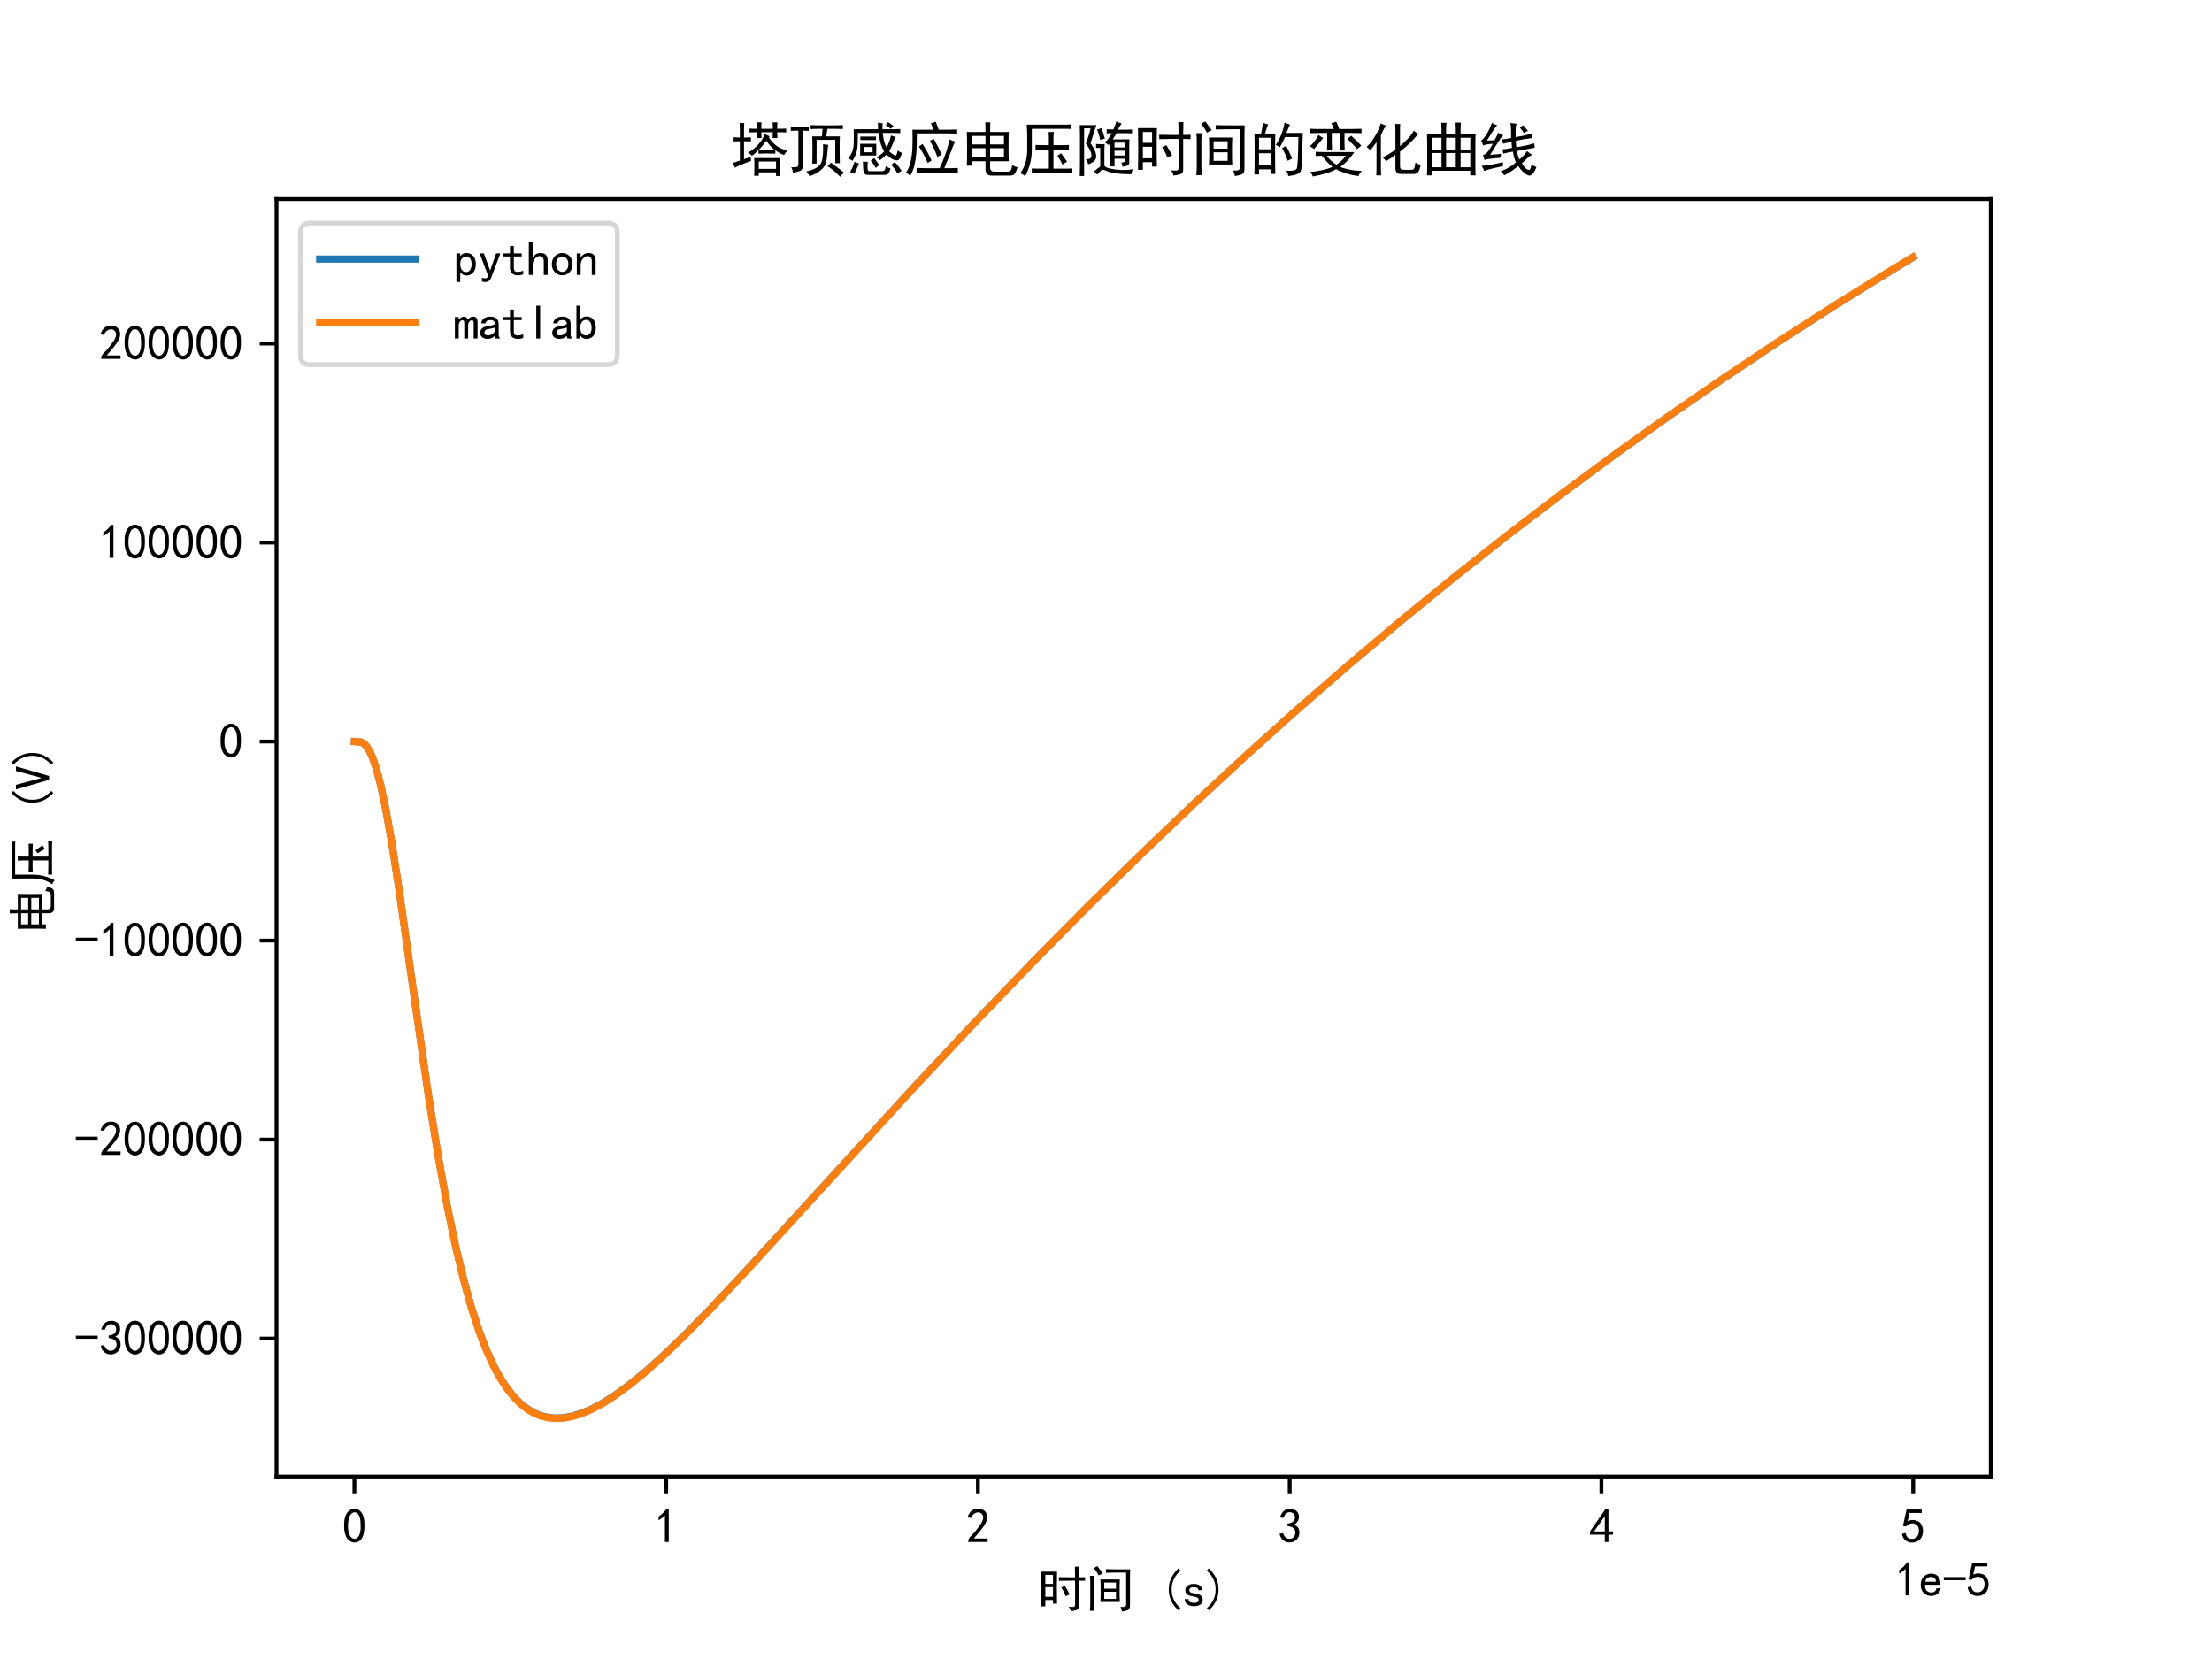 <?xml version="1.0" encoding="utf-8" standalone="no"?>
<!DOCTYPE svg PUBLIC "-//W3C//DTD SVG 1.1//EN"
  "http://www.w3.org/Graphics/SVG/1.1/DTD/svg11.dtd">
<svg xmlns:xlink="http://www.w3.org/1999/xlink" width="460.8pt" height="345.6pt" viewBox="0 0 460.8 345.6" xmlns="http://www.w3.org/2000/svg" version="1.1">
 <defs>
  <style type="text/css">*{stroke-linejoin: round; stroke-linecap: butt}</style>
 </defs>
 <g id="figure_1">
  <g id="patch_1">
   <path d="M 0 345.6 
L 460.8 345.6 
L 460.8 0 
L 0 0 
z
" style="fill: #ffffff"/>
  </g>
  <g id="axes_1">
   <g id="patch_2">
    <path d="M 57.6 307.584 
L 414.72 307.584 
L 414.72 41.472 
L 57.6 41.472 
z
" style="fill: #ffffff"/>
   </g>
   <g id="matplotlib.axis_1">
    <g id="xtick_1">
     <g id="line2d_1">
      <defs>
       <path id="m790b8c5e9f" d="M 0 0 
L 0 3.5 
" style="stroke: #000000; stroke-width: 0.8"/>
      </defs>
      <g>
       <use xlink:href="#m790b8c5e9f" x="73.833" y="307.584" style="stroke: #000000; stroke-width: 0.8"/>
      </g>
     </g>
     <g id="text_1">
      <!-- 0 -->
      <g transform="translate(71.333 321.459) scale(0.1 -0.1)">
       <defs>
        <path id="SimHei-30" d="M 225 2537 
Q 250 3200 412 3587 
Q 575 3975 875 4225 
Q 1175 4475 1612 4475 
Q 2050 4475 2375 4112 
Q 2700 3750 2800 3200 
Q 2900 2650 2862 1937 
Q 2825 1225 2612 775 
Q 2400 325 1975 150 
Q 1550 -25 1125 187 
Q 700 400 525 750 
Q 350 1100 275 1487 
Q 200 1875 225 2537 
z
M 750 2687 
Q 675 2000 800 1462 
Q 925 925 1212 700 
Q 1500 475 1800 612 
Q 2100 750 2237 1162 
Q 2375 1575 2375 2062 
Q 2375 2550 2337 2950 
Q 2300 3350 2112 3675 
Q 1925 4000 1612 4012 
Q 1300 4025 1062 3700 
Q 825 3375 750 2687 
z
" transform="scale(0.016)"/>
       </defs>
       <use xlink:href="#SimHei-30"/>
      </g>
     </g>
    </g>
    <g id="xtick_2">
     <g id="line2d_2">
      <g>
       <use xlink:href="#m790b8c5e9f" x="138.777" y="307.584" style="stroke: #000000; stroke-width: 0.8"/>
      </g>
     </g>
     <g id="text_2">
      <!-- 1 -->
      <g transform="translate(136.277 321.459) scale(0.1 -0.1)">
       <defs>
        <path id="SimHei-31" d="M 1400 3600 
Q 1075 3275 575 2975 
L 575 3450 
Q 1200 3875 1600 4450 
L 1900 4450 
L 1900 150 
L 1400 150 
L 1400 3600 
z
" transform="scale(0.016)"/>
       </defs>
       <use xlink:href="#SimHei-31"/>
      </g>
     </g>
    </g>
    <g id="xtick_3">
     <g id="line2d_3">
      <g>
       <use xlink:href="#m790b8c5e9f" x="203.721" y="307.584" style="stroke: #000000; stroke-width: 0.8"/>
      </g>
     </g>
     <g id="text_3">
      <!-- 2 -->
      <g transform="translate(201.221 321.459) scale(0.1 -0.1)">
       <defs>
        <path id="SimHei-32" d="M 300 250 
Q 325 625 650 925 
Q 975 1225 1475 1862 
Q 1975 2500 2125 2850 
Q 2275 3200 2237 3450 
Q 2200 3700 2000 3862 
Q 1800 4025 1537 4000 
Q 1275 3975 1037 3800 
Q 800 3625 675 3275 
L 200 3350 
Q 400 3925 712 4187 
Q 1025 4450 1450 4475 
Q 1700 4500 1900 4462 
Q 2100 4425 2312 4287 
Q 2525 4150 2662 3875 
Q 2800 3600 2762 3212 
Q 2725 2825 2375 2287 
Q 2025 1750 1025 600 
L 2825 600 
L 2825 150 
L 300 150 
L 300 250 
z
" transform="scale(0.016)"/>
       </defs>
       <use xlink:href="#SimHei-32"/>
      </g>
     </g>
    </g>
    <g id="xtick_4">
     <g id="line2d_4">
      <g>
       <use xlink:href="#m790b8c5e9f" x="268.664" y="307.584" style="stroke: #000000; stroke-width: 0.8"/>
      </g>
     </g>
     <g id="text_4">
      <!-- 3 -->
      <g transform="translate(266.164 321.459) scale(0.1 -0.1)">
       <defs>
        <path id="SimHei-33" d="M 250 1225 
L 700 1300 
Q 800 975 1025 762 
Q 1250 550 1587 562 
Q 1925 575 2125 837 
Q 2325 1100 2300 1437 
Q 2275 1775 2037 1962 
Q 1800 2150 1275 2225 
L 1275 2550 
Q 1800 2600 2037 2825 
Q 2275 3050 2250 3412 
Q 2225 3775 1925 3937 
Q 1625 4100 1287 3975 
Q 950 3850 750 3275 
L 300 3350 
Q 450 3800 712 4100 
Q 975 4400 1425 4450 
Q 1875 4500 2212 4337 
Q 2550 4175 2687 3837 
Q 2825 3500 2725 3100 
Q 2625 2700 2150 2400 
Q 2500 2250 2687 1950 
Q 2875 1650 2812 1162 
Q 2750 675 2375 375 
Q 2000 75 1525 87 
Q 1050 100 700 387 
Q 350 675 250 1225 
z
" transform="scale(0.016)"/>
       </defs>
       <use xlink:href="#SimHei-33"/>
      </g>
     </g>
    </g>
    <g id="xtick_5">
     <g id="line2d_5">
      <g>
       <use xlink:href="#m790b8c5e9f" x="333.608" y="307.584" style="stroke: #000000; stroke-width: 0.8"/>
      </g>
     </g>
     <g id="text_5">
      <!-- 4 -->
      <g transform="translate(331.108 321.459) scale(0.1 -0.1)">
       <defs>
        <path id="SimHei-34" d="M 2000 1100 
L 75 1100 
L 75 1525 
L 2100 4450 
L 2475 4450 
L 2475 1525 
L 3075 1525 
L 3075 1100 
L 2475 1100 
L 2475 150 
L 2000 150 
L 2000 1100 
z
M 2000 1525 
L 2000 3500 
L 600 1525 
L 2000 1525 
z
" transform="scale(0.016)"/>
       </defs>
       <use xlink:href="#SimHei-34"/>
      </g>
     </g>
    </g>
    <g id="xtick_6">
     <g id="line2d_6">
      <g>
       <use xlink:href="#m790b8c5e9f" x="398.552" y="307.584" style="stroke: #000000; stroke-width: 0.8"/>
      </g>
     </g>
     <g id="text_6">
      <!-- 5 -->
      <g transform="translate(396.052 321.459) scale(0.1 -0.1)">
       <defs>
        <path id="SimHei-35" d="M 550 1325 
Q 725 650 1150 575 
Q 1575 500 1837 662 
Q 2100 825 2212 1087 
Q 2325 1350 2312 1675 
Q 2300 2000 2137 2225 
Q 1975 2450 1725 2525 
Q 1475 2600 1162 2525 
Q 850 2450 650 2175 
L 225 2225 
Q 275 2375 700 4375 
L 2675 4375 
L 2675 3925 
L 1075 3925 
Q 950 3250 825 2850 
Q 1200 3025 1525 3012 
Q 1850 3000 2150 2862 
Q 2450 2725 2587 2487 
Q 2725 2250 2787 2012 
Q 2850 1775 2837 1500 
Q 2825 1225 2725 937 
Q 2625 650 2425 462 
Q 2225 275 1937 162 
Q 1650 50 1275 75 
Q 900 100 562 350 
Q 225 600 100 1200 
L 550 1325 
z
" transform="scale(0.016)"/>
       </defs>
       <use xlink:href="#SimHei-35"/>
      </g>
     </g>
    </g>
    <g id="text_7">
     <!-- 时间 (s) -->
     <g transform="translate(216.16 334.717) scale(0.1 -0.1)">
      <defs>
       <path id="SimHei-65f6" d="M 2525 4575 
Q 2500 3675 2500 2400 
Q 2500 1125 2525 400 
L 2000 400 
L 2000 875 
L 1000 875 
L 1000 50 
L 475 50 
Q 500 1200 500 2350 
Q 500 3525 475 4575 
L 2525 4575 
z
M 4875 3825 
Q 4875 4575 4850 5225 
L 5400 5225 
Q 5375 4575 5375 3825 
Q 5750 3825 6175 3850 
L 6175 3375 
Q 5750 3400 5375 3400 
L 5375 50 
Q 5375 -325 5075 -425 
Q 4775 -525 4300 -575 
Q 4300 -275 4025 0 
Q 4500 -50 4687 -25 
Q 4875 0 4875 300 
L 4875 3400 
Q 3625 3400 2775 3375 
L 2775 3850 
Q 3575 3825 4875 3825 
z
M 2000 1300 
L 2000 2550 
L 1000 2550 
L 1000 1300 
L 2000 1300 
z
M 2000 2975 
L 2000 4150 
L 1000 4150 
L 1000 2975 
L 2000 2975 
z
M 3550 2725 
Q 3875 2200 4175 1600 
Q 3925 1525 3650 1375 
Q 3450 1975 3075 2500 
Q 3300 2600 3550 2725 
z
" transform="scale(0.016)"/>
       <path id="SimHei-95f4" d="M 4450 3550 
Q 4425 3075 4425 2725 
L 4425 1400 
Q 4425 1075 4450 625 
L 1925 625 
Q 1950 1075 1950 1425 
L 1950 2725 
Q 1950 3075 1925 3550 
L 4450 3550 
z
M 5800 4875 
Q 5775 4400 5775 3925 
L 5775 250 
Q 5800 -325 5462 -450 
Q 5125 -575 4725 -625 
Q 4700 -325 4525 -25 
Q 5000 -50 5137 25 
Q 5275 100 5275 350 
L 5275 4450 
L 3775 4450 
Q 3175 4450 2650 4425 
L 2650 4900 
Q 3175 4875 3775 4875 
L 5800 4875 
z
M 550 -525 
Q 600 -25 600 525 
L 600 3150 
Q 600 3675 550 4025 
L 1125 4025 
Q 1100 3650 1100 3300 
L 1100 500 
Q 1100 0 1125 -525 
L 550 -525 
z
M 3950 1025 
L 3950 1950 
L 2425 1950 
L 2425 1025 
L 3950 1025 
z
M 3950 2350 
L 3950 3150 
L 2425 3150 
L 2425 2350 
L 3950 2350 
z
M 1525 5300 
Q 1750 5000 2225 4350 
Q 1950 4225 1700 4075 
Q 1450 4575 1075 5025 
Q 1350 5225 1525 5300 
z
" transform="scale(0.016)"/>
       <path id="SimHei-20" transform="scale(0.016)"/>
       <path id="SimHei-28" d="M 2975 -200 
L 2700 -475 
Q 2075 125 1762 775 
Q 1450 1425 1450 2250 
Q 1450 3075 1762 3725 
Q 2075 4375 2700 5000 
L 2975 4725 
Q 2400 4175 2112 3587 
Q 1825 3000 1825 2250 
Q 1825 1500 2112 912 
Q 2400 325 2975 -200 
z
" transform="scale(0.016)"/>
       <path id="SimHei-73" d="M 2750 900 
Q 2750 500 2437 287 
Q 2125 75 1650 75 
Q 1050 75 725 312 
Q 400 550 400 1000 
L 900 1000 
Q 900 700 1112 600 
Q 1325 500 1625 500 
Q 1925 500 2075 612 
Q 2225 725 2225 900 
Q 2225 1025 2100 1150 
Q 1975 1275 1475 1350 
Q 900 1425 687 1637 
Q 475 1850 475 2200 
Q 475 2500 762 2737 
Q 1050 2975 1600 2975 
Q 2100 2975 2387 2750 
Q 2675 2525 2675 2150 
L 2175 2150 
Q 2175 2375 2012 2462 
Q 1850 2550 1600 2550 
Q 1275 2550 1137 2437 
Q 1000 2325 1000 2175 
Q 1000 2000 1125 1900 
Q 1250 1800 1650 1750 
Q 2300 1650 2525 1437 
Q 2750 1225 2750 900 
z
" transform="scale(0.016)"/>
       <path id="SimHei-29" d="M 1675 2250 
Q 1675 1425 1362 775 
Q 1050 125 425 -475 
L 150 -200 
Q 725 325 1012 912 
Q 1300 1500 1300 2250 
Q 1300 3000 1012 3587 
Q 725 4175 150 4725 
L 425 5000 
Q 1050 4375 1362 3725 
Q 1675 3075 1675 2250 
z
" transform="scale(0.016)"/>
      </defs>
      <use xlink:href="#SimHei-65f6"/>
      <use xlink:href="#SimHei-95f4" x="100"/>
      <use xlink:href="#SimHei-20" x="200"/>
      <use xlink:href="#SimHei-28" x="250"/>
      <use xlink:href="#SimHei-73" x="300"/>
      <use xlink:href="#SimHei-29" x="350"/>
     </g>
    </g>
    <g id="text_8">
     <!-- 1e-5 -->
     <g transform="translate(394.72 332.584) scale(0.1 -0.1)">
      <defs>
       <path id="SimHei-65" d="M 2850 1075 
Q 2800 625 2450 350 
Q 2100 75 1625 75 
Q 1025 75 637 462 
Q 250 850 250 1525 
Q 250 2200 637 2587 
Q 1025 2975 1625 2975 
Q 2150 2975 2487 2637 
Q 2825 2300 2825 1525 
L 800 1525 
Q 800 975 1037 750 
Q 1275 525 1625 525 
Q 1900 525 2075 662 
Q 2250 800 2300 1075 
L 2850 1075 
z
M 2250 1925 
Q 2200 2275 2025 2412 
Q 1850 2550 1575 2550 
Q 1325 2550 1125 2412 
Q 925 2275 825 1925 
L 2250 1925 
z
" transform="scale(0.016)"/>
       <path id="SimHei-2d" d="M 2975 2125 
L 125 2125 
L 125 2525 
L 2975 2525 
L 2975 2125 
z
" transform="scale(0.016)"/>
      </defs>
      <use xlink:href="#SimHei-31"/>
      <use xlink:href="#SimHei-65" x="50"/>
      <use xlink:href="#SimHei-2d" x="100"/>
      <use xlink:href="#SimHei-35" x="150"/>
     </g>
    </g>
   </g>
   <g id="matplotlib.axis_2">
    <g id="ytick_1">
     <g id="line2d_7">
      <defs>
       <path id="ma57bdf8109" d="M 0 0 
L -3.5 0 
" style="stroke: #000000; stroke-width: 0.8"/>
      </defs>
      <g>
       <use xlink:href="#ma57bdf8109" x="57.6" y="278.85" style="stroke: #000000; stroke-width: 0.8"/>
      </g>
     </g>
     <g id="text_9">
      <!-- -300000 -->
      <g transform="translate(15.6 282.288) scale(0.1 -0.1)">
       <use xlink:href="#SimHei-2d"/>
       <use xlink:href="#SimHei-33" x="50"/>
       <use xlink:href="#SimHei-30" x="100"/>
       <use xlink:href="#SimHei-30" x="150"/>
       <use xlink:href="#SimHei-30" x="200"/>
       <use xlink:href="#SimHei-30" x="250"/>
       <use xlink:href="#SimHei-30" x="300"/>
      </g>
     </g>
    </g>
    <g id="ytick_2">
     <g id="line2d_8">
      <g>
       <use xlink:href="#ma57bdf8109" x="57.6" y="237.394" style="stroke: #000000; stroke-width: 0.8"/>
      </g>
     </g>
     <g id="text_10">
      <!-- -200000 -->
      <g transform="translate(15.6 240.831) scale(0.1 -0.1)">
       <use xlink:href="#SimHei-2d"/>
       <use xlink:href="#SimHei-32" x="50"/>
       <use xlink:href="#SimHei-30" x="100"/>
       <use xlink:href="#SimHei-30" x="150"/>
       <use xlink:href="#SimHei-30" x="200"/>
       <use xlink:href="#SimHei-30" x="250"/>
       <use xlink:href="#SimHei-30" x="300"/>
      </g>
     </g>
    </g>
    <g id="ytick_3">
     <g id="line2d_9">
      <g>
       <use xlink:href="#ma57bdf8109" x="57.6" y="195.937" style="stroke: #000000; stroke-width: 0.8"/>
      </g>
     </g>
     <g id="text_11">
      <!-- -100000 -->
      <g transform="translate(15.6 199.375) scale(0.1 -0.1)">
       <use xlink:href="#SimHei-2d"/>
       <use xlink:href="#SimHei-31" x="50"/>
       <use xlink:href="#SimHei-30" x="100"/>
       <use xlink:href="#SimHei-30" x="150"/>
       <use xlink:href="#SimHei-30" x="200"/>
       <use xlink:href="#SimHei-30" x="250"/>
       <use xlink:href="#SimHei-30" x="300"/>
      </g>
     </g>
    </g>
    <g id="ytick_4">
     <g id="line2d_10">
      <g>
       <use xlink:href="#ma57bdf8109" x="57.6" y="154.48" style="stroke: #000000; stroke-width: 0.8"/>
      </g>
     </g>
     <g id="text_12">
      <!-- 0 -->
      <g transform="translate(45.6 157.918) scale(0.1 -0.1)">
       <use xlink:href="#SimHei-30"/>
      </g>
     </g>
    </g>
    <g id="ytick_5">
     <g id="line2d_11">
      <g>
       <use xlink:href="#ma57bdf8109" x="57.6" y="113.024" style="stroke: #000000; stroke-width: 0.8"/>
      </g>
     </g>
     <g id="text_13">
      <!-- 100000 -->
      <g transform="translate(20.6 116.461) scale(0.1 -0.1)">
       <use xlink:href="#SimHei-31"/>
       <use xlink:href="#SimHei-30" x="50"/>
       <use xlink:href="#SimHei-30" x="100"/>
       <use xlink:href="#SimHei-30" x="150"/>
       <use xlink:href="#SimHei-30" x="200"/>
       <use xlink:href="#SimHei-30" x="250"/>
      </g>
     </g>
    </g>
    <g id="ytick_6">
     <g id="line2d_12">
      <g>
       <use xlink:href="#ma57bdf8109" x="57.6" y="71.567" style="stroke: #000000; stroke-width: 0.8"/>
      </g>
     </g>
     <g id="text_14">
      <!-- 200000 -->
      <g transform="translate(20.6 75.005) scale(0.1 -0.1)">
       <use xlink:href="#SimHei-32"/>
       <use xlink:href="#SimHei-30" x="50"/>
       <use xlink:href="#SimHei-30" x="100"/>
       <use xlink:href="#SimHei-30" x="150"/>
       <use xlink:href="#SimHei-30" x="200"/>
       <use xlink:href="#SimHei-30" x="250"/>
      </g>
     </g>
    </g>
    <g id="text_15">
     <!-- 电压 (V) -->
     <g transform="translate(10.35 194.528) rotate(-90) scale(0.1 -0.1)">
      <defs>
       <path id="SimHei-7535" d="M 6150 325 
Q 5975 -250 5825 -412 
Q 5675 -575 5325 -575 
L 3375 -575 
Q 2700 -600 2675 100 
L 2675 975 
L 1225 975 
L 1225 500 
L 650 500 
Q 675 750 675 2225 
Q 675 3700 650 4150 
L 2675 4150 
Q 2675 4825 2650 5200 
L 3200 5200 
Q 3175 4875 3175 4150 
L 5200 4150 
Q 5175 3775 5175 2600 
Q 5175 1450 5200 975 
L 3175 975 
L 3175 300 
Q 3175 -150 3650 -150 
L 4975 -150 
Q 5375 -150 5450 25 
Q 5525 200 5575 575 
Q 5825 400 6150 325 
z
M 4675 1400 
L 4675 2400 
L 3175 2400 
L 3175 1400 
L 4675 1400 
z
M 2675 1400 
L 2675 2400 
L 1225 2400 
L 1225 1400 
L 2675 1400 
z
M 4675 2800 
L 4675 3725 
L 3175 3725 
L 3175 2800 
L 4675 2800 
z
M 2675 2800 
L 2675 3725 
L 1225 3725 
L 1225 2800 
L 2675 2800 
z
" transform="scale(0.016)"/>
       <path id="SimHei-538b" d="M 3300 2725 
L 3300 3475 
Q 3300 3875 3275 4150 
L 3850 4150 
Q 3800 3950 3800 3450 
L 3800 2725 
L 4700 2725 
Q 5225 2725 5475 2750 
L 5475 2200 
Q 5225 2225 4700 2225 
L 3800 2225 
L 3800 175 
L 4900 175 
Q 5525 175 5850 200 
L 5850 -325 
Q 5525 -300 4925 -300 
L 2375 -300 
Q 1725 -300 1450 -325 
L 1450 200 
Q 1825 175 2375 175 
L 3300 175 
L 3300 2225 
L 2725 2225 
Q 2075 2225 1850 2200 
L 1850 2750 
Q 2250 2725 2725 2725 
L 3300 2725 
z
M 4900 4950 
Q 5450 4950 5750 4975 
L 5750 4475 
Q 5500 4500 4900 4500 
L 1450 4500 
L 1450 2275 
Q 1450 1425 1262 725 
Q 1075 25 725 -650 
Q 525 -450 200 -325 
Q 625 300 775 862 
Q 925 1425 950 2125 
L 950 4000 
Q 925 4525 900 4950 
L 4900 4950 
z
M 4625 1850 
Q 5025 1325 5275 925 
Q 5000 775 4775 625 
Q 4525 1150 4225 1575 
Q 4450 1700 4625 1850 
z
" transform="scale(0.016)"/>
       <path id="SimHei-56" d="M 3050 4400 
L 1800 75 
L 1300 75 
L 50 4400 
L 650 4400 
L 1525 1125 
L 1575 1125 
L 2450 4400 
L 3050 4400 
z
" transform="scale(0.016)"/>
      </defs>
      <use xlink:href="#SimHei-7535"/>
      <use xlink:href="#SimHei-538b" x="100"/>
      <use xlink:href="#SimHei-20" x="200"/>
      <use xlink:href="#SimHei-28" x="250"/>
      <use xlink:href="#SimHei-56" x="300"/>
      <use xlink:href="#SimHei-29" x="350"/>
     </g>
    </g>
   </g>
   <g id="line2d_13">
    <path d="M 73.833 154.48 
L 75.197 154.587 
L 75.781 154.888 
L 76.366 155.472 
L 76.95 156.38 
L 77.599 157.796 
L 78.379 160.072 
L 79.288 163.5 
L 80.327 168.359 
L 81.561 175.245 
L 83.185 185.687 
L 85.912 204.987 
L 89.224 228.014 
L 91.303 240.949 
L 93.186 251.308 
L 94.939 259.726 
L 96.628 266.741 
L 98.252 272.533 
L 99.81 277.283 
L 101.304 281.158 
L 102.798 284.432 
L 104.226 287.057 
L 105.655 289.238 
L 107.084 291.02 
L 108.513 292.446 
L 109.942 293.552 
L 111.37 294.373 
L 112.799 294.94 
L 114.293 295.29 
L 115.851 295.42 
L 117.475 295.33 
L 119.229 295.005 
L 121.112 294.425 
L 123.19 293.546 
L 125.463 292.339 
L 127.996 290.739 
L 130.853 288.668 
L 134.166 285.981 
L 137.997 282.572 
L 142.478 278.274 
L 147.934 272.719 
L 155.337 264.835 
L 168.326 250.624 
L 190.732 226.135 
L 203.656 212.36 
L 215.475 200.084 
L 226.776 188.666 
L 237.816 177.827 
L 248.727 167.426 
L 259.572 157.395 
L 270.353 147.724 
L 281.199 138.295 
L 292.044 129.159 
L 302.955 120.259 
L 313.93 111.592 
L 324.971 103.156 
L 336.141 94.901 
L 347.376 86.873 
L 358.742 79.025 
L 370.237 71.358 
L 381.862 63.872 
L 393.616 56.567 
L 398.487 53.616 
L 398.487 53.616 
" clip-path="url(#p7eb058757e)" style="fill: none; stroke: #1f77b4; stroke-width: 1.5; stroke-linecap: square"/>
   </g>
   <g id="line2d_14">
    <path d="M 73.833 154.48 
L 75.197 154.587 
L 75.781 154.888 
L 76.366 155.472 
L 76.95 156.381 
L 77.599 157.798 
L 78.379 160.074 
L 79.288 163.504 
L 80.327 168.365 
L 81.561 175.255 
L 83.185 185.701 
L 85.912 205.011 
L 89.224 228.049 
L 91.303 240.99 
L 93.186 251.354 
L 94.939 259.776 
L 96.628 266.794 
L 98.252 272.589 
L 99.81 277.342 
L 101.304 281.218 
L 102.798 284.493 
L 104.226 287.12 
L 105.655 289.302 
L 107.084 291.085 
L 108.513 292.511 
L 109.942 293.618 
L 111.37 294.44 
L 112.799 295.007 
L 114.293 295.357 
L 115.851 295.487 
L 117.475 295.397 
L 119.229 295.071 
L 121.112 294.491 
L 123.19 293.612 
L 125.463 292.404 
L 127.996 290.804 
L 130.853 288.732 
L 134.166 286.044 
L 137.997 282.632 
L 142.478 278.333 
L 147.934 272.775 
L 155.337 264.887 
L 168.326 250.669 
L 190.732 226.169 
L 203.656 212.387 
L 215.475 200.105 
L 226.776 188.682 
L 237.816 177.838 
L 248.727 167.432 
L 259.572 157.396 
L 270.353 147.721 
L 281.199 138.287 
L 292.044 129.147 
L 302.955 120.243 
L 313.93 111.572 
L 324.971 103.132 
L 336.141 94.873 
L 347.376 86.841 
L 358.742 78.99 
L 370.237 71.319 
L 381.862 63.829 
L 393.616 56.521 
L 398.487 53.568 
L 398.487 53.568 
" clip-path="url(#p7eb058757e)" style="fill: none; stroke: #ff7f0e; stroke-width: 1.5; stroke-linecap: square"/>
   </g>
   <g id="patch_3">
    <path d="M 57.6 307.584 
L 57.6 41.472 
" style="fill: none; stroke: #000000; stroke-width: 0.8; stroke-linejoin: miter; stroke-linecap: square"/>
   </g>
   <g id="patch_4">
    <path d="M 414.72 307.584 
L 414.72 41.472 
" style="fill: none; stroke: #000000; stroke-width: 0.8; stroke-linejoin: miter; stroke-linecap: square"/>
   </g>
   <g id="patch_5">
    <path d="M 57.6 307.584 
L 414.72 307.584 
" style="fill: none; stroke: #000000; stroke-width: 0.8; stroke-linejoin: miter; stroke-linecap: square"/>
   </g>
   <g id="patch_6">
    <path d="M 57.6 41.472 
L 414.72 41.472 
" style="fill: none; stroke: #000000; stroke-width: 0.8; stroke-linejoin: miter; stroke-linecap: square"/>
   </g>
   <g id="text_16">
    <!-- 塔顶感应电压随时间的变化曲线 -->
    <g transform="translate(152.16 35.472) scale(0.12 -0.12)">
     <defs>
      <path id="SimHei-5854" d="M 5425 1325 
Q 5400 1050 5400 375 
Q 5400 -275 5425 -625 
L 4950 -625 
L 4950 -225 
L 3075 -225 
L 3075 -600 
L 2575 -600 
Q 2600 -250 2600 350 
Q 2600 950 2575 1325 
L 5425 1325 
z
M 3050 2200 
Q 2675 1800 2325 1575 
Q 2175 1750 1900 1925 
Q 2500 2225 3000 2775 
Q 3500 3325 3725 3925 
Q 4025 3775 4250 3675 
L 4175 3550 
Q 4575 2950 5062 2612 
Q 5550 2275 6200 2150 
Q 5975 1925 5825 1650 
Q 5325 1825 4875 2175 
L 4875 1800 
Q 4425 1825 3950 1825 
Q 3475 1825 3050 1800 
L 3050 2200 
z
M 1025 4400 
Q 1025 4800 1000 5125 
L 1500 5125 
Q 1475 4800 1475 4425 
L 1475 3550 
Q 1900 3550 2225 3575 
L 2225 3125 
Q 1900 3150 1475 3150 
L 1475 1200 
Q 1925 1350 2200 1475 
Q 2200 1275 2250 1025 
Q 1850 875 1312 662 
Q 775 450 500 275 
Q 375 575 225 800 
Q 575 875 1025 1050 
L 1025 3150 
Q 675 3150 350 3125 
L 350 3575 
Q 675 3550 1025 3550 
L 1025 4400 
z
M 2900 4500 
Q 2900 5000 2875 5200 
L 3375 5200 
Q 3350 4975 3350 4500 
L 4600 4500 
Q 4600 4975 4575 5200 
L 5100 5200 
Q 5075 4975 5075 4500 
Q 5700 4500 6050 4525 
L 6050 4100 
Q 5700 4125 5075 4125 
Q 5075 3875 5100 3500 
L 4575 3500 
Q 4600 3875 4600 4125 
L 3350 4125 
Q 3350 3875 3375 3500 
L 2875 3500 
Q 2900 3875 2900 4125 
Q 2400 4125 2075 4100 
L 2075 4525 
Q 2400 4500 2900 4500 
z
M 4950 150 
L 4950 950 
L 3075 950 
L 3075 150 
L 4950 150 
z
M 4775 2225 
Q 4300 2600 3900 3200 
Q 3450 2575 3075 2225 
L 4775 2225 
z
" transform="scale(0.016)"/>
      <path id="SimHei-9876" d="M 3675 3675 
Q 3725 4100 3750 4500 
L 3275 4500 
Q 2975 4500 2450 4475 
L 2450 4900 
Q 2950 4875 3275 4875 
L 5100 4875 
Q 5525 4875 5950 4900 
L 5950 4475 
Q 5525 4500 5100 4500 
L 4275 4500 
Q 4200 4100 4150 3675 
L 5625 3675 
Q 5600 3300 5600 2250 
Q 5600 1200 5625 775 
L 5125 775 
L 5125 3300 
L 3100 3300 
L 3100 725 
L 2625 725 
Q 2650 1150 2650 2200 
Q 2650 3275 2625 3675 
L 3675 3675 
z
M 300 4700 
Q 600 4675 900 4675 
L 1625 4675 
Q 1925 4675 2250 4700 
L 2250 4275 
Q 1850 4300 1600 4300 
L 1600 525 
Q 1600 25 1287 -75 
Q 975 -175 550 -275 
Q 500 50 350 325 
Q 725 325 925 350 
Q 1125 375 1125 700 
L 1125 4300 
Q 625 4300 300 4275 
L 300 4700 
z
M 2325 -650 
Q 2225 -375 1975 -125 
Q 2675 25 3087 275 
Q 3500 525 3625 887 
Q 3750 1250 3787 1762 
Q 3825 2275 3800 2825 
Q 4100 2775 4375 2750 
Q 4300 2475 4275 1987 
Q 4250 1500 4150 962 
Q 4050 425 3575 25 
Q 3100 -375 2325 -650 
z
M 4675 825 
Q 4900 650 5300 350 
Q 5700 50 6075 -250 
Q 5825 -475 5650 -700 
Q 5225 -250 4925 -12 
Q 4625 225 4275 450 
Q 4525 650 4675 825 
z
" transform="scale(0.016)"/>
      <path id="SimHei-611f" d="M 6125 1900 
Q 5900 1200 5725 1112 
Q 5550 1025 5237 1137 
Q 4925 1250 4425 1700 
Q 4125 1375 3725 1100 
Q 3550 1300 3350 1400 
Q 3875 1700 4175 2050 
Q 3900 2500 3762 3037 
Q 3625 3575 3575 4050 
L 1325 4050 
Q 1325 2925 1287 2525 
Q 1250 2125 1125 1775 
Q 1000 1425 750 1025 
Q 450 1225 275 1275 
Q 575 1650 712 2012 
Q 850 2375 875 2850 
Q 900 3325 875 4450 
L 3525 4450 
Q 3525 4650 3500 5175 
Q 3725 5125 4025 5100 
Q 3975 4800 4000 4450 
L 5100 4450 
Q 5450 4450 5925 4475 
L 5925 4025 
Q 5450 4050 5125 4050 
L 4025 4050 
Q 4125 3000 4450 2475 
Q 4600 2725 4725 3087 
Q 4850 3450 4925 3775 
Q 5175 3675 5450 3600 
Q 5350 3500 5187 3050 
Q 5025 2600 4725 2050 
Q 5000 1800 5212 1675 
Q 5425 1550 5487 1625 
Q 5550 1700 5650 2150 
Q 5850 1975 6125 1900 
z
M 3325 1600 
L 1575 1600 
L 1575 2875 
L 3325 2875 
L 3325 1600 
z
M 4875 175 
Q 4700 -325 4575 -412 
Q 4450 -500 4250 -500 
L 2350 -500 
Q 2025 -475 1962 -200 
Q 1900 75 1900 325 
Q 1900 575 1875 925 
L 2400 925 
Q 2375 500 2375 325 
Q 2375 175 2400 25 
Q 2425 -125 2725 -100 
L 3875 -100 
Q 4125 -100 4212 -12 
Q 4300 75 4350 450 
Q 4550 300 4875 175 
z
M 3300 3275 
L 1600 3275 
L 1600 3650 
L 3300 3650 
L 3300 3275 
z
M 5350 900 
Q 5900 225 6075 -50 
Q 5825 -200 5625 -350 
Q 5375 125 4950 600 
Q 5125 725 5350 900 
z
M 475 -175 
Q 700 100 975 925 
Q 1175 825 1450 725 
Q 1125 -25 950 -375 
Q 750 -275 475 -175 
z
M 2925 1950 
L 2925 2525 
L 1975 2525 
L 1975 1950 
L 2925 1950 
z
M 2725 1050 
Q 2875 1175 3100 1325 
Q 3525 775 3650 550 
Q 3450 425 3275 250 
Q 3125 525 2725 1050 
z
M 4900 4500 
Q 4750 4625 4350 4900 
Q 4500 5075 4600 5225 
Q 4775 5125 5200 4800 
Q 5050 4675 4900 4500 
z
" transform="scale(0.016)"/>
      <path id="SimHei-5e94" d="M 3525 5275 
Q 3700 4825 3850 4400 
L 4750 4400 
Q 5275 4400 5850 4425 
L 5850 3975 
Q 5275 4000 4750 4000 
L 1475 4000 
Q 1475 2525 1425 1900 
Q 1375 1275 1237 625 
Q 1100 -25 750 -625 
Q 575 -400 300 -250 
Q 625 175 800 937 
Q 975 1700 1000 2575 
Q 1025 3450 1000 4400 
L 3250 4400 
Q 3175 4750 3000 5100 
Q 3250 5150 3525 5275 
z
M 5625 3125 
Q 5375 2575 5187 2050 
Q 5000 1525 4450 225 
L 5150 225 
Q 5500 225 5925 250 
L 5925 -275 
Q 5500 -250 5150 -250 
L 2475 -250 
Q 2050 -250 1450 -275 
L 1450 250 
Q 2025 225 2475 225 
L 3950 225 
Q 4325 1000 4612 1850 
Q 4900 2700 5025 3350 
Q 5350 3175 5625 3125 
z
M 2100 2850 
Q 2750 1825 3075 1050 
Q 2900 950 2650 800 
Q 2150 1925 1700 2575 
Q 1925 2750 2100 2850 
z
M 3300 3425 
Q 3800 2550 4175 1700 
Q 3950 1575 3700 1450 
Q 3400 2300 2900 3200 
Q 3100 3275 3300 3425 
z
" transform="scale(0.016)"/>
      <path id="SimHei-968f" d="M 4050 4425 
Q 4325 5025 4350 5300 
Q 4675 5150 4950 5075 
Q 4825 4925 4525 4400 
L 5350 4400 
Q 5725 4400 6075 4425 
L 6075 4000 
Q 5775 4025 5350 4025 
L 4400 4025 
Q 4200 3675 3975 3350 
L 5800 3350 
Q 5775 3000 5775 2525 
L 5775 850 
Q 5775 600 5612 525 
Q 5450 450 5050 375 
Q 5025 600 4900 850 
Q 5350 775 5300 1250 
L 4175 1250 
L 4175 425 
L 3700 425 
Q 3725 775 3725 1200 
L 3725 3000 
L 3550 2725 
Q 3350 2900 3125 3000 
Q 3525 3350 3875 4025 
Q 3675 4025 3325 4000 
L 3325 4450 
Q 3675 4425 4050 4425 
z
M 2225 4900 
Q 2125 4725 1575 2925 
Q 1875 2525 2037 2150 
Q 2200 1775 2187 1462 
Q 2175 1150 1900 937 
Q 1625 725 1325 650 
Q 1275 875 1075 1200 
Q 1500 1200 1612 1350 
Q 1725 1500 1625 1900 
Q 1525 2300 1075 2875 
Q 1475 4025 1575 4550 
L 875 4550 
L 875 -625 
L 400 -625 
Q 425 0 425 675 
L 425 3800 
Q 425 4425 400 4900 
L 2225 4900 
z
M 3100 2825 
Q 3075 2475 3075 2050 
L 3075 525 
Q 3125 300 3750 175 
Q 4375 50 4787 37 
Q 5200 25 5500 37 
Q 5800 50 6175 125 
Q 6025 -150 6025 -425 
Q 5350 -425 4837 -387 
Q 4325 -350 3912 -262 
Q 3500 -175 3200 -25 
Q 2900 125 2737 -12 
Q 2575 -150 2300 -475 
Q 2150 -275 1950 -125 
Q 2275 175 2625 400 
L 2625 2425 
L 2175 2425 
L 2175 2850 
Q 2425 2825 3100 2825 
z
M 5300 1600 
L 5300 2125 
L 4175 2125 
L 4175 1600 
L 5300 1600 
z
M 5300 2475 
L 5300 3000 
L 4175 3000 
L 4175 2475 
L 5300 2475 
z
M 2750 4575 
Q 2975 4000 3125 3425 
Q 2875 3400 2625 3275 
Q 2500 3900 2275 4425 
Q 2525 4475 2750 4575 
z
" transform="scale(0.016)"/>
      <path id="SimHei-7684" d="M 2100 4975 
Q 1975 4750 1750 3950 
L 2875 3950 
Q 2850 3525 2850 2875 
L 2850 675 
Q 2850 300 2875 -400 
L 2375 -400 
L 2375 100 
L 1100 100 
L 1100 -450 
L 600 -450 
Q 625 350 625 550 
L 625 2850 
Q 625 3525 600 3950 
L 1325 3950 
Q 1450 4525 1525 5150 
Q 1875 5025 2100 4975 
z
M 5825 3075 
Q 5800 1550 5700 175 
Q 5650 -275 5225 -425 
Q 4800 -575 4275 -625 
Q 4250 -350 4050 -50 
Q 4550 -75 4837 -25 
Q 5125 25 5200 200 
Q 5275 375 5312 1225 
Q 5350 2075 5375 3600 
L 3925 3600 
Q 3725 3125 3350 2475 
Q 3175 2650 2925 2750 
Q 3150 3050 3350 3475 
Q 3550 3900 3700 4400 
Q 3850 4900 3875 5175 
Q 4225 5025 4475 4950 
Q 4350 4750 4262 4512 
Q 4175 4275 4075 4050 
L 5850 4050 
Q 5825 3525 5825 3075 
z
M 2375 525 
L 2375 1850 
L 1100 1850 
L 1100 525 
L 2375 525 
z
M 2375 2275 
L 2375 3525 
L 1100 3525 
L 1100 2275 
L 2375 2275 
z
M 4350 2050 
Q 4500 1750 4700 1275 
Q 4525 1200 4225 1025 
Q 4050 1500 3900 1837 
Q 3750 2175 3600 2400 
Q 3775 2500 4050 2650 
L 4350 2050 
z
" transform="scale(0.016)"/>
      <path id="SimHei-53d8" d="M 5200 1975 
Q 4950 1600 4537 1137 
Q 4125 675 3675 375 
Q 3925 225 4600 87 
Q 5275 -50 6000 -75 
Q 5700 -400 5650 -625 
Q 4850 -525 4212 -312 
Q 3575 -100 3225 125 
Q 2800 -125 2150 -325 
Q 1500 -525 700 -675 
Q 600 -425 400 -175 
Q 950 -150 1687 12 
Q 2425 175 2825 375 
Q 2275 775 1675 1575 
Q 1350 1575 1000 1550 
L 1000 2000 
Q 1450 1975 2075 1975 
L 5200 1975 
z
M 3225 5275 
Q 3400 4900 3550 4475 
L 4675 4475 
Q 5400 4475 5975 4500 
L 5975 4025 
Q 5375 4050 4725 4050 
L 4125 4050 
L 4125 2950 
Q 4125 2550 4150 2150 
L 3600 2150 
Q 3625 2550 3625 2950 
L 3625 4050 
L 2750 4050 
L 2750 2950 
Q 2750 2675 2775 2150 
L 2225 2150 
Q 2250 2675 2250 2950 
L 2250 4050 
L 1700 4050 
Q 975 4050 425 4025 
L 425 4500 
Q 950 4475 1700 4475 
L 2975 4475 
Q 2925 4675 2700 5125 
Q 2950 5150 3225 5275 
z
M 2200 1575 
Q 2650 975 3250 600 
Q 3850 1000 4275 1575 
L 2200 1575 
z
M 4850 3750 
Q 5375 3275 5950 2675 
Q 5750 2525 5500 2300 
Q 5075 2800 4450 3400 
Q 4675 3575 4850 3750 
z
M 1825 3500 
Q 1700 3375 1425 3025 
Q 1150 2675 825 2300 
Q 575 2475 375 2600 
Q 975 3150 1300 3825 
Q 1525 3650 1825 3500 
z
" transform="scale(0.016)"/>
      <path id="SimHei-5316" d="M 3925 5025 
Q 3900 4900 3900 4400 
L 3900 2625 
Q 4375 3025 4775 3450 
Q 5175 3875 5400 4300 
Q 5600 4100 5900 3925 
Q 5700 3700 5225 3212 
Q 4750 2725 4487 2512 
Q 4225 2300 3900 2025 
L 3900 450 
Q 3900 50 4225 50 
L 5200 50 
Q 5400 75 5462 262 
Q 5525 450 5575 850 
Q 5800 650 6150 600 
Q 6000 -100 5825 -250 
Q 5650 -400 5350 -400 
L 3950 -400 
Q 3425 -400 3400 200 
L 3400 1675 
Q 3225 1525 2962 1350 
Q 2700 1175 2375 975 
Q 2225 1225 2025 1400 
Q 2350 1550 2737 1787 
Q 3125 2025 3400 2250 
L 3400 4500 
Q 3400 4800 3375 5025 
L 3925 5025 
z
M 2400 4850 
Q 2175 4550 2075 4337 
Q 1975 4125 1825 3775 
L 1825 675 
Q 1825 -75 1850 -550 
L 1325 -550 
Q 1350 -125 1350 650 
L 1350 3050 
Q 1125 2725 962 2525 
Q 800 2325 675 2175 
Q 500 2375 275 2525 
Q 625 2850 875 3212 
Q 1125 3575 1312 3912 
Q 1500 4250 1625 4575 
Q 1750 4900 1825 5100 
Q 1975 4975 2400 4850 
z
" transform="scale(0.016)"/>
      <path id="SimHei-66f2" d="M 5825 500 
Q 5825 -200 5850 -550 
L 5275 -550 
L 5275 -50 
L 1150 -50 
L 1150 -550 
L 575 -550 
Q 600 125 600 550 
L 600 2775 
Q 600 3425 575 3900 
L 2150 3900 
L 2150 4450 
Q 2125 4850 2125 5150 
L 2700 5150 
Q 2650 4825 2650 4475 
L 2650 3900 
L 3700 3900 
L 3700 4525 
Q 3700 4850 3675 5175 
L 4250 5175 
Q 4225 4875 4225 4550 
L 4225 3900 
L 5850 3900 
Q 5825 3525 5825 2750 
L 5825 500 
z
M 3700 325 
L 3700 1875 
L 2650 1875 
L 2650 325 
L 3700 325 
z
M 5275 325 
L 5275 1875 
L 4225 1875 
L 4225 325 
L 5275 325 
z
M 2150 325 
L 2150 1875 
L 1150 1875 
L 1150 325 
L 2150 325 
z
M 3700 2250 
L 3700 3525 
L 2650 3525 
L 2650 2250 
L 3700 2250 
z
M 5275 2250 
L 5275 3525 
L 4225 3525 
L 4225 2250 
L 5275 2250 
z
M 2150 2250 
L 2150 3525 
L 1150 3525 
L 1150 2250 
L 2150 2250 
z
" transform="scale(0.016)"/>
      <path id="SimHei-7ebf" d="M 3450 4300 
Q 3450 4675 3375 5125 
Q 3700 5100 4050 5050 
Q 3975 4900 3950 4562 
Q 3925 4225 3950 3600 
L 4800 3750 
Q 5225 3850 5650 3975 
L 5750 3500 
Q 5325 3450 4875 3375 
L 3975 3200 
Q 3975 2800 4025 2500 
L 5000 2675 
Q 5500 2775 5950 2925 
L 6025 2450 
Q 5575 2375 5075 2275 
L 4100 2100 
Q 4150 1600 4350 1175 
Q 4575 1350 4787 1575 
Q 5000 1800 5175 2075 
Q 5550 1775 5750 1675 
Q 5425 1525 5237 1337 
Q 5050 1150 4625 750 
Q 4925 250 5162 112 
Q 5400 -25 5500 100 
Q 5600 225 5675 625 
Q 5900 450 6200 350 
Q 5775 -750 5275 -537 
Q 4775 -325 4225 450 
Q 3875 175 3537 -62 
Q 3200 -300 2700 -550 
Q 2575 -300 2325 -100 
Q 2825 75 3175 275 
Q 3525 475 3975 850 
Q 3750 1350 3650 2025 
Q 2900 1900 2600 1800 
L 2525 2275 
Q 2825 2275 3550 2425 
Q 3500 2825 3500 3100 
Q 2825 2950 2575 2875 
L 2475 3350 
Q 2725 3350 3450 3500 
L 3450 4300 
z
M 1950 4875 
Q 1700 4650 1462 4237 
Q 1225 3825 825 3225 
Q 1425 3250 1650 3250 
Q 1875 3625 2050 4075 
Q 2300 3900 2600 3800 
Q 2350 3550 2087 3125 
Q 1825 2700 1175 1675 
Q 1850 1725 2375 1775 
Q 2300 1525 2300 1350 
Q 2125 1350 1525 1287 
Q 925 1225 550 1125 
Q 525 1375 400 1650 
Q 700 1725 950 2050 
Q 1200 2375 1475 2875 
Q 650 2825 425 2675 
Q 350 2950 200 3225 
Q 525 3450 825 3962 
Q 1125 4475 1375 5150 
Q 1625 4975 1950 4875 
z
M 2575 875 
Q 2550 600 2575 450 
Q 1950 325 1450 200 
Q 950 75 525 -75 
Q 450 200 250 475 
Q 950 550 1325 612 
Q 1700 675 2575 875 
z
M 4850 4025 
Q 4675 4300 4375 4675 
L 4775 4875 
Q 4875 4750 5275 4275 
Q 5025 4175 4850 4025 
z
" transform="scale(0.016)"/>
     </defs>
     <use xlink:href="#SimHei-5854"/>
     <use xlink:href="#SimHei-9876" x="100"/>
     <use xlink:href="#SimHei-611f" x="200"/>
     <use xlink:href="#SimHei-5e94" x="300"/>
     <use xlink:href="#SimHei-7535" x="400"/>
     <use xlink:href="#SimHei-538b" x="500"/>
     <use xlink:href="#SimHei-968f" x="600"/>
     <use xlink:href="#SimHei-65f6" x="700"/>
     <use xlink:href="#SimHei-95f4" x="800"/>
     <use xlink:href="#SimHei-7684" x="900"/>
     <use xlink:href="#SimHei-53d8" x="1000"/>
     <use xlink:href="#SimHei-5316" x="1100"/>
     <use xlink:href="#SimHei-66f2" x="1200"/>
     <use xlink:href="#SimHei-7ebf" x="1300"/>
    </g>
   </g>
   <g id="legend_1">
    <g id="patch_7">
     <path d="M 64.6 75.972 
L 126.6 75.972 
Q 128.6 75.972 128.6 73.972 
L 128.6 48.472 
Q 128.6 46.472 126.6 46.472 
L 64.6 46.472 
Q 62.6 46.472 62.6 48.472 
L 62.6 73.972 
Q 62.6 75.972 64.6 75.972 
z
" style="fill: #ffffff; opacity: 0.8; stroke: #cccccc; stroke-linejoin: miter"/>
    </g>
    <g id="line2d_15">
     <path d="M 66.6 53.972 
L 76.6 53.972 
L 86.6 53.972 
" style="fill: none; stroke: #1f77b4; stroke-width: 1.5; stroke-linecap: square"/>
    </g>
    <g id="text_17">
     <!-- python -->
     <g transform="translate(94.6 57.472) scale(0.1 -0.1)">
      <defs>
       <path id="SimHei-70" d="M 2825 1525 
Q 2825 800 2475 425 
Q 2125 50 1625 50 
Q 1350 50 1150 162 
Q 950 275 800 500 
L 800 -800 
L 300 -800 
L 300 2925 
L 800 2925 
L 800 2550 
Q 950 2775 1150 2875 
Q 1350 2975 1625 2975 
Q 2125 2975 2475 2612 
Q 2825 2250 2825 1525 
z
M 2275 1525 
Q 2275 2000 2087 2262 
Q 1900 2525 1525 2525 
Q 1225 2525 1012 2262 
Q 800 2000 800 1525 
Q 800 1050 1012 775 
Q 1225 500 1525 500 
Q 1900 500 2087 775 
Q 2275 1050 2275 1525 
z
" transform="scale(0.016)"/>
       <path id="SimHei-79" d="M 2900 2925 
L 1750 -100 
Q 1650 -450 1450 -625 
Q 1250 -800 950 -800 
Q 825 -800 712 -787 
Q 600 -775 500 -725 
L 500 -225 
Q 600 -275 700 -300 
Q 800 -325 875 -325 
Q 1075 -325 1150 -262 
Q 1225 -200 1300 25 
L 200 2925 
L 750 2925 
L 1550 725 
L 1575 725 
L 2350 2925 
L 2900 2925 
z
" transform="scale(0.016)"/>
       <path id="SimHei-74" d="M 2750 200 
Q 2625 150 2462 112 
Q 2300 75 2025 75 
Q 1575 75 1300 325 
Q 1025 575 1025 1025 
L 1025 2525 
L 175 2525 
L 175 2925 
L 1025 2925 
L 1025 3900 
L 1525 3900 
L 1525 2925 
L 2550 2925 
L 2550 2525 
L 1525 2525 
L 1525 1000 
Q 1525 800 1625 662 
Q 1725 525 2000 525 
Q 2275 525 2450 575 
Q 2625 625 2750 700 
L 2750 200 
z
" transform="scale(0.016)"/>
       <path id="SimHei-68" d="M 2800 125 
L 2300 125 
L 2300 1925 
Q 2300 2225 2150 2400 
Q 2000 2575 1750 2575 
Q 1425 2575 1137 2237 
Q 850 1900 850 1400 
L 850 125 
L 350 125 
L 350 4400 
L 850 4400 
L 850 2400 
Q 1050 2675 1287 2825 
Q 1525 2975 1900 2975 
Q 2350 2975 2575 2725 
Q 2800 2475 2800 2100 
L 2800 125 
z
" transform="scale(0.016)"/>
       <path id="SimHei-6f" d="M 2925 1525 
Q 2925 875 2525 475 
Q 2125 75 1575 75 
Q 1025 75 625 475 
Q 225 875 225 1525 
Q 225 2175 625 2575 
Q 1025 2975 1575 2975 
Q 2125 2975 2525 2575 
Q 2925 2175 2925 1525 
z
M 2375 1525 
Q 2375 2025 2125 2275 
Q 1875 2525 1575 2525 
Q 1275 2525 1025 2275 
Q 775 2025 775 1525 
Q 775 1025 1025 775 
Q 1275 525 1575 525 
Q 1875 525 2125 775 
Q 2375 1025 2375 1525 
z
" transform="scale(0.016)"/>
       <path id="SimHei-6e" d="M 2800 125 
L 2300 125 
L 2300 1925 
Q 2300 2225 2150 2400 
Q 2000 2575 1750 2575 
Q 1425 2575 1137 2237 
Q 850 1900 850 1400 
L 850 125 
L 350 125 
L 350 2925 
L 850 2925 
L 850 2400 
Q 1050 2675 1287 2825 
Q 1525 2975 1900 2975 
Q 2350 2975 2575 2725 
Q 2800 2475 2800 2100 
L 2800 125 
z
" transform="scale(0.016)"/>
      </defs>
      <use xlink:href="#SimHei-70"/>
      <use xlink:href="#SimHei-79" x="50"/>
      <use xlink:href="#SimHei-74" x="100"/>
      <use xlink:href="#SimHei-68" x="150"/>
      <use xlink:href="#SimHei-6f" x="200"/>
      <use xlink:href="#SimHei-6e" x="250"/>
     </g>
    </g>
    <g id="line2d_16">
     <path d="M 66.6 67.222 
L 76.6 67.222 
L 86.6 67.222 
" style="fill: none; stroke: #ff7f0e; stroke-width: 1.5; stroke-linecap: square"/>
    </g>
    <g id="text_18">
     <!-- matlab -->
     <g transform="translate(94.6 70.722) scale(0.1 -0.1)">
      <defs>
       <path id="SimHei-6d" d="M 3050 125 
L 2550 125 
L 2550 2150 
Q 2550 2300 2500 2400 
Q 2450 2500 2300 2500 
Q 2125 2500 1975 2312 
Q 1825 2125 1825 1825 
L 1825 125 
L 1325 125 
L 1325 2150 
Q 1325 2300 1275 2400 
Q 1225 2500 1075 2500 
Q 900 2500 750 2312 
Q 600 2125 600 1825 
L 600 125 
L 100 125 
L 100 2925 
L 600 2925 
L 600 2550 
Q 725 2750 900 2862 
Q 1075 2975 1275 2975 
Q 1475 2975 1612 2862 
Q 1750 2750 1800 2550 
Q 1925 2750 2087 2862 
Q 2250 2975 2450 2975 
Q 2750 2975 2900 2812 
Q 3050 2650 3050 2350 
L 3050 125 
z
" transform="scale(0.016)"/>
       <path id="SimHei-61" d="M 2875 125 
L 2275 125 
Q 2225 175 2200 262 
Q 2175 350 2175 475 
Q 2000 275 1750 175 
Q 1500 75 1225 75 
Q 825 75 550 275 
Q 275 475 275 850 
Q 275 1225 525 1450 
Q 775 1675 1300 1750 
Q 1650 1800 1912 1875 
Q 2175 1950 2175 2075 
Q 2175 2225 2062 2375 
Q 1950 2525 1575 2525 
Q 1275 2525 1137 2412 
Q 1000 2300 950 2100 
L 400 2100 
Q 450 2500 762 2737 
Q 1075 2975 1575 2975 
Q 2125 2975 2400 2725 
Q 2675 2475 2675 2025 
L 2675 650 
Q 2675 500 2725 375 
Q 2775 250 2875 125 
z
M 2175 1050 
L 2175 1550 
Q 2025 1500 1887 1462 
Q 1750 1425 1425 1375 
Q 1050 1325 937 1200 
Q 825 1075 825 900 
Q 825 750 937 637 
Q 1050 525 1275 525 
Q 1500 525 1762 650 
Q 2025 775 2175 1050 
z
" transform="scale(0.016)"/>
       <path id="SimHei-6c" d="M 1825 125 
L 1325 125 
L 1325 4400 
L 1825 4400 
L 1825 125 
z
" transform="scale(0.016)"/>
       <path id="SimHei-62" d="M 2825 1525 
Q 2825 800 2475 437 
Q 2125 75 1625 75 
Q 1350 75 1150 175 
Q 950 275 800 500 
L 800 125 
L 300 125 
L 300 4400 
L 800 4400 
L 800 2550 
Q 950 2775 1150 2887 
Q 1350 3000 1625 3000 
Q 2125 3000 2475 2625 
Q 2825 2250 2825 1525 
z
M 2275 1525 
Q 2275 2000 2087 2275 
Q 1900 2550 1525 2550 
Q 1225 2550 1012 2275 
Q 800 2000 800 1525 
Q 800 1050 1012 787 
Q 1225 525 1525 525 
Q 1900 525 2087 787 
Q 2275 1050 2275 1525 
z
" transform="scale(0.016)"/>
      </defs>
      <use xlink:href="#SimHei-6d"/>
      <use xlink:href="#SimHei-61" x="50"/>
      <use xlink:href="#SimHei-74" x="100"/>
      <use xlink:href="#SimHei-6c" x="150"/>
      <use xlink:href="#SimHei-61" x="200"/>
      <use xlink:href="#SimHei-62" x="250"/>
     </g>
    </g>
   </g>
  </g>
 </g>
 <defs>
  <clipPath id="p7eb058757e">
   <rect x="57.6" y="41.472" width="357.12" height="266.112"/>
  </clipPath>
 </defs>
</svg>
